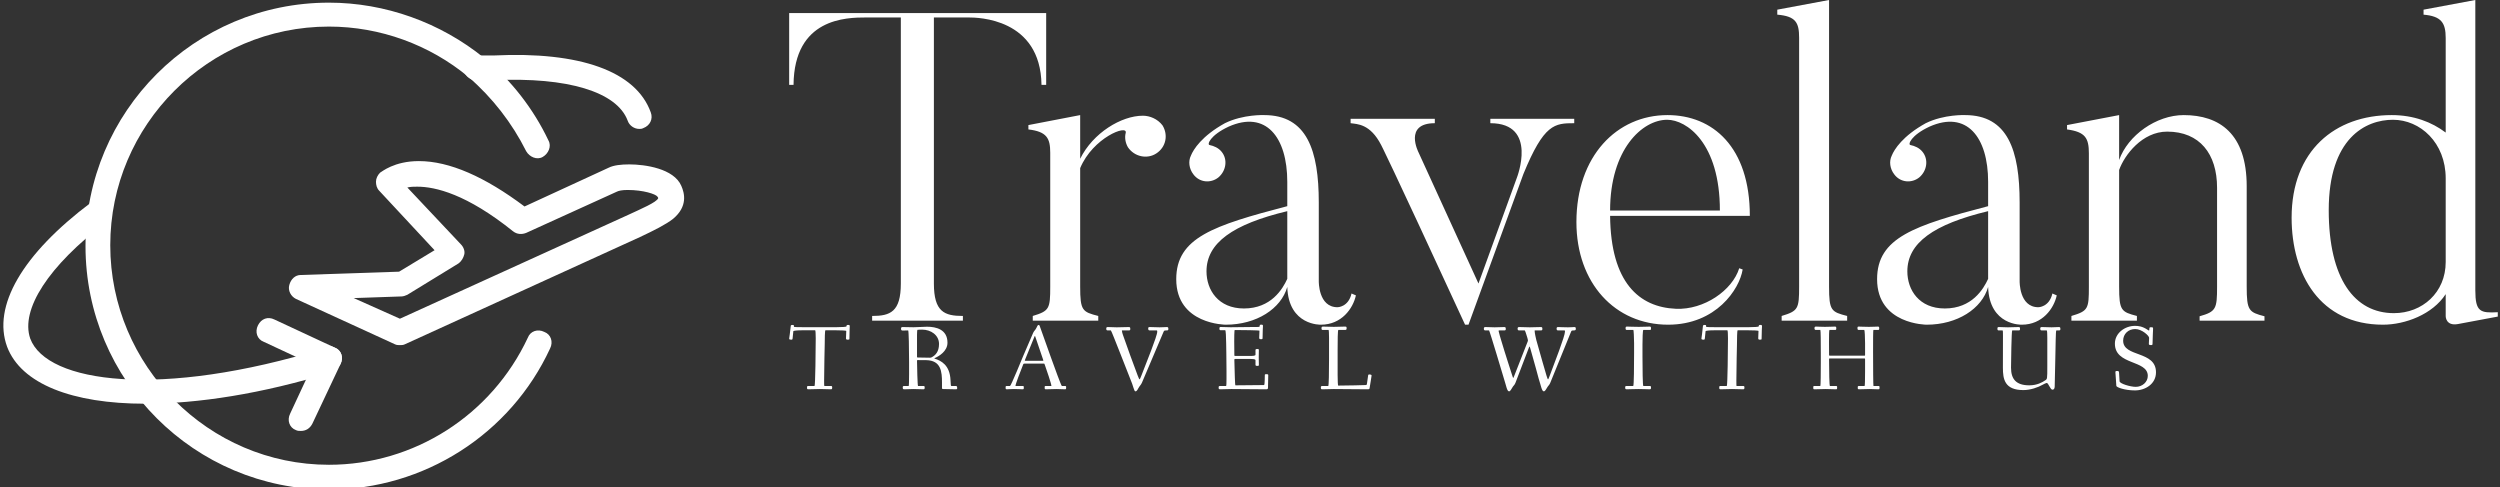 <svg data-v-423bf9ae="" xmlns="http://www.w3.org/2000/svg" viewBox="0 0 462 90" class="iconLeftSlogan"><rect x="0" y="0" width="462" height="90" fill="#333333" stroke="none"/><!----><!----><!----><g data-v-423bf9ae="" id="54b2ac25-c7df-4a61-9c78-c40aa37b089b" fill="white" transform="matrix(5.764,0,0,5.764,144.282,-0.058)"><path d="M0.27 0.43L0.27 2.73L0.41 2.73C0.43 0.59 2.10 0.57 2.74 0.57L3.85 0.57L3.85 9.10C3.85 10.01 3.51 10.14 2.93 10.14L2.93 10.29L5.84 10.29L5.84 10.14C5.25 10.14 4.91 10.01 4.91 9.10L4.91 0.57L6.02 0.57C6.31 0.57 8.33 0.59 8.36 2.73L8.51 2.73L8.51 0.43ZM11.61 3.72C10.92 3.72 10.01 4.27 9.60 5.10L9.60 3.70L7.94 4.02L7.94 4.16C8.53 4.23 8.64 4.44 8.64 4.91L8.64 9.20C8.64 9.91 8.61 9.98 8.08 10.14L8.08 10.29L10.18 10.29L10.18 10.14C9.67 10.01 9.60 9.97 9.60 9.20L9.60 5.40C10.01 4.42 11.13 3.99 11.06 4.27C11.02 4.42 11.05 4.59 11.13 4.73C11.34 5.04 11.75 5.12 12.04 4.93C12.35 4.73 12.43 4.34 12.24 4.03C12.08 3.82 11.83 3.72 11.61 3.72ZM16.24 6.78C16.24 6.78 16.24 8.95 16.24 8.95C16.09 9.28 15.72 9.90 14.85 9.90C14.03 9.90 13.65 9.31 13.65 8.71C13.65 7.80 14.49 7.20 16.24 6.78ZM17.85 9.86C17.23 9.86 17.25 9.02 17.25 9.02L17.25 6.50C17.25 4.83 16.87 3.70 15.50 3.70C15.50 3.70 14.83 3.67 14.24 3.96C13.50 4.37 13.23 4.80 13.15 5.00C13.06 5.18 13.09 5.42 13.23 5.60C13.43 5.87 13.79 5.89 14.03 5.70C14.28 5.49 14.34 5.12 14.13 4.87C14.03 4.75 13.89 4.69 13.75 4.66C13.66 4.65 13.76 4.35 14.36 4.07C15.55 3.54 16.24 4.40 16.24 5.84L16.24 6.62C13.87 7.24 12.68 7.63 12.68 8.96C12.68 10.42 14.27 10.42 14.27 10.42C15.25 10.42 16.04 9.91 16.24 9.21C16.28 10.46 17.32 10.42 17.32 10.42C17.98 10.42 18.35 9.90 18.44 9.48L18.30 9.42C18.20 9.86 17.85 9.86 17.85 9.86ZM22.75 3.82L22.75 3.96C24.29 3.96 23.60 5.71 23.60 5.71L22.37 9.10L20.45 4.90C20.45 4.90 19.96 3.96 20.97 3.96L20.97 3.82L18.27 3.82L18.27 3.96C18.49 3.99 18.90 3.98 19.25 4.66C19.25 4.66 19.46 5.04 21.94 10.42L22.05 10.42L23.81 5.59C24.47 3.98 24.81 3.96 25.44 3.96L25.44 3.82ZM26.59 6.76C26.59 4.80 27.62 3.85 28.42 3.85C29.04 3.85 30.11 4.59 30.11 6.76ZM30.73 8.61C30.51 9.32 29.60 9.95 28.70 9.91C27.52 9.86 26.61 9.07 26.59 6.93L31.07 6.93C31.07 4.72 29.88 3.70 28.43 3.70C26.81 3.70 25.51 5.01 25.51 7.13C25.51 9.09 26.75 10.42 28.45 10.42C29.99 10.42 30.74 9.28 30.84 8.65ZM34.19 10.14C33.68 10.01 33.61 9.97 33.61 9.20L33.61 0.01L31.95 0.32L31.95 0.48C32.54 0.53 32.65 0.73 32.65 1.22L32.65 9.20C32.65 9.91 32.62 9.98 32.09 10.14L32.09 10.29L34.19 10.29L34.19 10.14ZM38.71 6.78C38.71 6.78 38.71 8.95 38.71 8.95C38.56 9.28 38.19 9.90 37.32 9.90C36.50 9.90 36.12 9.31 36.12 8.71C36.12 7.80 36.96 7.20 38.71 6.78ZM40.32 9.86C39.70 9.86 39.72 9.02 39.72 9.02L39.72 6.50C39.72 4.83 39.34 3.70 37.97 3.70C37.97 3.70 37.30 3.67 36.71 3.96C35.97 4.37 35.70 4.80 35.62 5.00C35.53 5.18 35.56 5.42 35.70 5.60C35.90 5.87 36.26 5.89 36.50 5.70C36.75 5.49 36.81 5.12 36.60 4.87C36.50 4.75 36.36 4.69 36.22 4.66C36.13 4.65 36.23 4.35 36.83 4.07C38.02 3.54 38.71 4.40 38.71 5.84L38.71 6.62C36.34 7.24 35.15 7.63 35.15 8.96C35.15 10.42 36.74 10.42 36.74 10.42C37.72 10.42 38.51 9.91 38.71 9.21C38.75 10.46 39.79 10.42 39.79 10.42C40.45 10.42 40.82 9.90 40.91 9.48L40.77 9.42C40.67 9.86 40.32 9.86 40.32 9.86ZM47.57 10.15C47.07 10.02 47.00 9.97 47.00 9.20L47.00 5.98C47.00 4.30 46.13 3.70 44.98 3.70C44.10 3.70 43.19 4.35 42.91 5.14L42.91 3.70L41.24 4.02L41.24 4.16C41.83 4.24 41.94 4.44 41.94 4.93L41.94 9.20C41.94 9.91 41.92 9.98 41.38 10.14L41.38 10.29L43.48 10.29L43.48 10.14C42.98 10.01 42.91 9.97 42.91 9.20L42.91 5.46C43.08 4.98 43.65 4.23 44.45 4.23C45.49 4.23 46.05 4.94 46.05 6.03L46.05 9.20C46.05 9.91 46.02 10.00 45.49 10.15L45.49 10.29L47.57 10.29L47.57 10.15ZM53.38 8.41C53.38 9.39 52.63 10.05 51.72 10.05C50.46 10.05 49.63 8.95 49.63 6.75C49.63 4.44 50.81 3.85 51.69 3.85C52.56 3.85 53.38 4.58 53.38 5.73ZM55.05 10.02C54.49 10.05 54.33 10.01 54.33 9.32L54.33 0.01L52.67 0.32L52.67 0.48C53.24 0.53 53.38 0.74 53.38 1.23L53.38 4.26C52.93 3.92 52.35 3.70 51.65 3.70C49.83 3.70 48.44 4.84 48.44 6.99C48.44 8.81 49.35 10.42 51.37 10.42C52.08 10.42 52.96 10.09 53.38 9.44L53.38 10.15C53.38 10.15 53.38 10.47 53.77 10.40L55.05 10.16Z"></path></g><!----><g data-v-423bf9ae="" id="8c915fa3-09b2-478c-8d63-0ab2543e44ca" transform="matrix(1.525,0,0,1.525,-15.461,-33.822)" stroke="none" fill="white"><switch><g><path d="M50 81.5c-16.3 0-29.5-13.2-29.5-29.5S33.7 22.5 50 22.5c6.8 0 13.5 2.4 18.8 6.7 3.3 2.7 6 6.2 7.8 10 .4.7 0 1.6-.7 2-.7.4-1.6 0-2-.7-1.7-3.4-4.1-6.5-7-9-4.7-3.9-10.7-6.1-16.9-6.1-14.6 0-26.5 11.9-26.5 26.5S35.4 78.5 50 78.5c10.3 0 19.7-6 24.1-15.4.3-.8 1.2-1.1 2-.7.8.3 1.1 1.2.7 2C72 74.8 61.5 81.5 50 81.5z"></path><path d="M27.7 71.1c-8.8 0-15-2.4-16.7-6.9-1.8-4.9 1.8-11.2 10.2-17.5.7-.5 1.6-.4 2.1.3s.4 1.6-.3 2.1c-7 5.3-10.4 10.6-9.2 14.1 2 5.4 15.8 7.3 35.6 1.2.8-.2 1.6.2 1.9 1 .2.8-.2 1.6-1 1.9-8.4 2.6-16.2 3.8-22.6 3.8zM87.6 37.8c-.6 0-1.2-.4-1.4-1-1.3-3.5-7.3-5.3-16.1-4.9h-2.3c-.8 0-1.5-.7-1.5-1.5s.7-1.5 1.5-1.5H70c10.4-.5 17.2 1.9 19 6.9.3.8-.1 1.6-.9 1.9-.2.1-.3.1-.5.1z"></path><path d="M50 67.1c-.2 0-.4 0-.6-.1l-7.3-3.4c-.8-.3-1.1-1.2-.7-2 .4-.8 1.2-1.1 2-.7l7.3 3.4c.8.3 1.1 1.2.7 2-.3.5-.8.8-1.4.8z"></path><path d="M46.6 74.4c-.2 0-.4 0-.6-.1-.8-.3-1.1-1.2-.7-2l3.4-7.3c.4-.8 1.2-1.1 2-.7.8.3 1.1 1.2.7 2L48 73.5c-.3.6-.8.9-1.4.9z"></path><g><path d="M58.6 64c-.2 0-.4 0-.6-.1l-12-5.5c-.6-.3-1-1-.8-1.7s.7-1.2 1.4-1.2l11.9-.4 4.3-2.6-6.7-7.2c-.3-.3-.4-.7-.4-1.1 0-.4.2-.8.5-1.1.2-.1 1.7-1.4 4.7-1.4 3.7 0 8 1.9 12.8 5.5l10.2-4.7c.6-.3 1.5-.4 2.5-.4 1.9 0 5.4.5 6.3 2.6.4.9.8 2.5-1 4-.9.7-2.3 1.4-4 2.2l-28.5 13c-.2.1-.4.1-.6.1zM53 58.3l5.6 2.5 27.7-12.6c1.5-.7 3.4-1.5 3.6-2 0 0 0-.1-.1-.2-.2-.3-1.7-.8-3.6-.8-.7 0-1.1.1-1.3.2l-11 5c-.5.2-1.1.2-1.6-.2-5.6-4.5-9.4-5.4-11.6-5.4-.4 0-.8 0-1.2.1l6.5 6.9c.3.3.5.8.4 1.2-.1.4-.3.8-.7 1.1l-6.2 3.8c-.2.1-.5.2-.7.2l-5.8.2z"></path></g></g></switch></g><!----><g data-v-423bf9ae="" id="fb5ecfe2-e8b8-4440-9408-efb702a7fa5c" fill="white" transform="matrix(1.221,0,0,1.221,145.533,56.459)"><path d="M0.25 5.01C0.25 5.17 0.43 5.17 0.56 5.17C0.71 5.17 0.76 5.15 0.77 4.97L0.88 3.89C0.90 3.81 1.44 3.75 2.20 3.75L4.19 3.75C4.24 3.75 4.27 4.35 4.27 4.97C4.27 6.43 4.21 12.18 4.09 12.18L3.22 12.18C3.00 12.18 2.95 12.19 2.95 12.39C2.95 12.63 2.97 12.68 3.16 12.68C3.49 12.68 4.47 12.64 4.89 12.64C5.31 12.64 6.24 12.68 6.57 12.68C6.73 12.68 6.76 12.61 6.76 12.40C6.76 12.24 6.73 12.18 6.57 12.18L5.57 12.18C5.54 12.18 5.54 11.76 5.54 11.31C5.54 9.56 5.63 5.96 5.63 5.92C5.64 5.18 5.64 3.75 5.74 3.75L7.35 3.75C8.06 3.75 8.89 3.78 8.89 3.85C8.89 3.99 8.85 4.90 8.85 4.97C8.85 5.12 8.92 5.17 9.10 5.17C9.30 5.17 9.37 5.17 9.37 5.03C9.37 3.93 9.42 3.40 9.42 3.14C9.42 2.94 9.34 2.94 9.14 2.94C8.99 2.94 8.93 2.98 8.92 3.16C8.92 3.23 8.27 3.28 7.43 3.28L2.44 3.28C1.78 3.28 0.97 3.28 0.97 3.21L0.97 3.07C0.97 2.94 0.84 2.94 0.74 2.94C0.52 2.94 0.49 3.00 0.48 3.19C0.42 3.89 0.25 4.97 0.25 5.01ZM17.18 3.51C17.18 3.72 17.25 3.79 17.44 3.79L18.26 3.77C18.35 3.77 18.40 6.61 18.40 8.55L18.40 10.42C18.40 11.30 18.38 12.18 18.34 12.18L17.74 12.18C17.51 12.18 17.44 12.19 17.44 12.39C17.44 12.63 17.49 12.68 17.68 12.68C17.81 12.68 18.63 12.64 19.05 12.64C19.47 12.64 20.24 12.68 20.57 12.68C20.73 12.68 20.76 12.61 20.76 12.40C20.76 12.24 20.73 12.18 20.57 12.18L19.75 12.18C19.68 12.18 19.60 9.18 19.60 8.37C19.60 8.30 19.60 8.26 19.71 8.26C20.10 8.26 20.71 8.27 21 8.27C23.24 8.32 23.38 10.00 23.38 11.68L23.38 12.49C23.38 12.61 23.44 12.64 23.53 12.64C23.53 12.64 24.98 12.68 25.45 12.68C25.62 12.68 25.68 12.64 25.68 12.53C25.68 12.24 25.62 12.18 25.47 12.18L24.82 12.18C24.72 12.18 24.70 12.14 24.67 11.31C24.58 8.99 23.21 8.34 22.30 8.05C22.16 8.01 22.19 8.01 22.30 7.95C22.89 7.69 24.21 6.94 24.21 5.63C24.21 3.63 22.51 3.21 21.11 3.21C20.79 3.21 19.50 3.29 19.08 3.29C18.66 3.29 17.68 3.26 17.46 3.26C17.28 3.26 17.18 3.28 17.18 3.51ZM19.60 7.80L19.60 4.40C19.60 4.05 19.63 3.68 19.67 3.68C19.88 3.65 20.16 3.65 20.38 3.65C21.69 3.65 22.93 4.47 22.93 5.82C22.93 6.99 22.39 7.57 21.73 7.88C21.69 7.90 21.64 7.90 21.57 7.90C21.10 7.88 20.38 7.88 19.78 7.87C19.61 7.87 19.60 7.85 19.60 7.80ZM33.01 12.39C33.01 12.63 33.01 12.68 33.21 12.68C33.38 12.68 33.70 12.64 34.27 12.64C34.89 12.64 35.43 12.68 35.59 12.68C35.76 12.68 35.76 12.61 35.76 12.40C35.76 12.24 35.76 12.18 35.59 12.18L34.51 12.18C34.51 12.18 34.50 12.18 34.50 12.17C34.51 11.87 35.28 9.90 35.63 9.02C35.70 8.83 35.71 8.79 35.92 8.79L38.75 8.79C38.89 8.79 38.89 8.81 38.96 9.03C39.23 9.77 39.94 11.89 39.94 12.17C39.94 12.18 39.93 12.18 39.93 12.18L39.16 12.18C38.93 12.18 38.92 12.19 38.92 12.39C38.92 12.63 38.93 12.68 39.10 12.68C39.42 12.68 40.29 12.64 40.71 12.64C41.13 12.64 41.80 12.68 42.01 12.68C42.15 12.68 42.17 12.61 42.17 12.40C42.17 12.24 42.15 12.18 42.01 12.18L41.52 12.18C41.43 12.18 40.40 9.34 39.84 7.78L38.16 3.07C38.15 3.00 38.08 2.94 38.00 2.94C37.87 2.94 37.77 3.16 37.69 3.35C37.53 3.71 37.30 3.84 37.18 4.13L35.70 7.57C35.52 8.01 33.81 12.18 33.68 12.18L33.26 12.18C33.04 12.18 33.01 12.19 33.01 12.39ZM35.91 8.33C35.91 8.30 35.94 8.23 35.98 8.13L37.35 4.77C37.39 4.66 37.42 4.61 37.45 4.61C37.46 4.61 37.48 4.63 37.52 4.77L38.68 8.18C38.71 8.25 38.72 8.29 38.72 8.32C38.72 8.36 38.70 8.37 38.60 8.37L36.09 8.37C35.91 8.37 35.91 8.34 35.91 8.33ZM48.24 3.51C48.24 3.75 48.34 3.77 48.51 3.77L48.94 3.77C49.03 3.77 51.81 10.99 51.86 11.07C52.35 12.18 52.44 12.99 52.65 12.99C52.92 12.99 52.98 12.67 53.26 12.26C53.41 12.04 53.49 12.01 53.65 11.66L56.88 4.06C56.99 3.81 56.98 3.77 57.34 3.77C57.57 3.77 57.64 3.75 57.64 3.56C57.64 3.32 57.60 3.26 57.40 3.26C57.26 3.26 56.73 3.30 56.31 3.30C55.89 3.30 55.06 3.26 54.84 3.26C54.64 3.26 54.59 3.29 54.59 3.51C54.59 3.75 54.71 3.77 54.88 3.77L55.87 3.77C55.94 3.77 55.96 3.81 55.96 3.95C55.96 4.63 54.28 8.72 53.55 10.63C53.41 10.99 53.33 11.17 53.28 11.17C53.24 11.17 53.14 10.98 53.00 10.60C52.43 9.10 51.30 6.01 50.78 4.49C50.69 4.27 50.61 3.93 50.61 3.79L50.61 3.77L51.59 3.77C51.81 3.77 51.88 3.75 51.88 3.56C51.88 3.32 51.84 3.26 51.65 3.26C51.32 3.26 50.25 3.30 49.83 3.30C49.41 3.30 48.69 3.26 48.51 3.26C48.33 3.26 48.24 3.28 48.24 3.51ZM65.25 12.39C65.25 12.63 65.28 12.68 65.48 12.68C65.80 12.68 66.77 12.64 67.19 12.64C67.61 12.64 72.11 12.68 72.44 12.68C72.56 12.68 72.72 12.66 72.72 12.49C72.72 12.07 72.76 11.23 72.76 10.53C72.76 10.39 72.60 10.39 72.48 10.39C72.37 10.39 72.24 10.39 72.24 10.51C72.23 11.06 72.23 11.41 72.20 11.76C72.17 12.01 72.17 12.04 72.07 12.04C71.92 12.04 69.29 12.08 67.79 12.08C67.72 12.08 67.68 10.11 67.63 8.26C67.63 8.06 67.68 8.09 67.82 8.09L70.10 8.09C70.80 8.09 70.83 8.20 70.83 8.30L70.83 9.00C70.83 9.14 71.01 9.14 71.12 9.14C71.22 9.14 71.34 9.13 71.34 9.02C71.34 8.83 71.32 8.33 71.32 7.83C71.32 7.32 71.34 6.83 71.34 6.71C71.34 6.59 71.20 6.58 71.11 6.58C70.99 6.58 70.83 6.59 70.83 6.72L70.83 7.45C70.83 7.62 70.38 7.63 70.10 7.63L67.76 7.63C67.65 7.63 67.63 7.63 67.63 7.45C67.62 6.75 67.61 6.06 67.61 5.46C67.61 5.12 67.61 3.71 67.69 3.71C68.92 3.71 71.43 3.75 71.43 3.81C71.43 3.99 71.39 4.83 71.39 4.89C71.39 5.04 71.46 5.10 71.64 5.10C71.83 5.10 71.90 5.08 71.90 4.94C71.90 3.85 71.96 3.36 71.96 3.09C71.96 2.91 71.88 2.90 71.68 2.90C71.48 2.90 71.48 2.95 71.46 3.11C71.44 3.25 71.51 3.25 70.60 3.25C69.99 3.25 67.84 3.29 67.07 3.29C66.58 3.29 65.65 3.25 65.55 3.25C65.42 3.25 65.37 3.30 65.37 3.49C65.37 3.72 65.44 3.74 65.60 3.74L66.26 3.74C66.32 3.74 66.39 4.79 66.39 5.71C66.39 5.80 66.44 8.27 66.44 9.83L66.44 11.17C66.44 11.84 66.42 12.18 66.39 12.18L65.53 12.18C65.31 12.18 65.25 12.21 65.25 12.39ZM80.72 12.39C80.72 12.63 80.75 12.68 80.95 12.68C81.27 12.68 82.24 12.64 82.66 12.64C83.08 12.64 87.43 12.68 87.75 12.68C88.02 12.68 88.09 12.66 88.10 12.49C88.16 12.08 88.40 10.72 88.40 10.60C88.40 10.47 88.24 10.44 88.07 10.43C87.98 10.42 87.89 10.46 87.88 10.56L87.71 11.76C87.67 12.05 87.65 12.03 87.43 12.04C87.28 12.05 84.77 12.12 83.34 12.12C83.30 12.12 83.26 11.38 83.26 10.54L83.26 6.66C83.26 5.40 83.27 3.70 83.37 3.70L84.35 3.70C84.59 3.70 84.62 3.63 84.62 3.44C84.62 3.23 84.60 3.19 84.36 3.19C84.04 3.19 83.10 3.23 82.68 3.23C82.26 3.23 81.33 3.19 81.10 3.19C80.88 3.19 80.82 3.22 80.82 3.44C80.82 3.65 80.86 3.70 81.06 3.70L81.89 3.70C81.93 3.70 81.96 4.23 81.96 4.90L81.96 8.13C81.96 10.07 81.93 12.18 81.84 12.18L81.00 12.18C80.78 12.18 80.72 12.21 80.72 12.39ZM105.39 3.51C105.39 3.75 105.50 3.77 105.67 3.77L106.18 3.77C106.26 3.77 108.40 10.99 108.43 11.07C108.78 12.14 108.89 12.99 109.20 12.99C109.42 12.99 109.52 12.67 109.80 12.26C109.96 12.05 110.05 12.01 110.19 11.66L112.18 6.45C112.25 6.29 112.28 6.20 112.31 6.20C112.34 6.20 112.36 6.29 112.41 6.45C113.01 8.51 113.68 11.03 113.69 11.07C114.04 12.14 114.16 12.99 114.46 12.99C114.69 12.99 114.79 12.67 115.07 12.26C115.22 12.05 115.32 12.01 115.46 11.66L118.55 4.06C118.65 3.81 118.65 3.77 119.01 3.77C119.25 3.77 119.31 3.71 119.31 3.53C119.31 3.32 119.27 3.26 119.07 3.26C118.93 3.26 118.62 3.30 118.12 3.30C117.38 3.30 116.87 3.26 116.68 3.26C116.49 3.26 116.40 3.28 116.40 3.51C116.40 3.75 116.51 3.77 116.68 3.77L117.59 3.77C117.66 3.77 117.67 3.81 117.67 3.95C117.67 4.63 116.07 8.72 115.36 10.63C115.22 10.99 115.15 11.17 115.11 11.17C115.05 11.17 115.00 10.99 114.87 10.60C114.79 10.30 113.86 7.18 113.33 5.22C113.29 5.05 113.08 4.17 113.08 3.85C113.08 3.81 113.08 3.79 113.09 3.77L113.97 3.77C114.16 3.77 114.25 3.75 114.25 3.56C114.25 3.32 114.21 3.26 114.02 3.26C113.69 3.26 112.76 3.30 112.34 3.30C111.92 3.30 111.01 3.26 110.78 3.26C110.60 3.26 110.50 3.28 110.50 3.51C110.50 3.75 110.61 3.77 110.78 3.77L111.58 3.77C111.62 3.77 111.80 4.27 111.96 4.83C112.01 5.05 112.06 5.15 112.06 5.25C112.06 5.31 112.06 5.38 112.01 5.49L110.01 10.60C109.91 10.82 109.89 10.95 109.84 10.95C109.80 10.95 109.77 10.84 109.69 10.60C109.61 10.32 108.60 7.27 108.00 5.22C107.95 5.08 107.63 3.96 107.62 3.85C107.63 3.77 107.67 3.77 107.72 3.77L108.42 3.77C108.64 3.77 108.71 3.75 108.71 3.56C108.71 3.32 108.67 3.26 108.47 3.26C108.15 3.26 107.44 3.30 107.02 3.30C106.60 3.30 105.90 3.26 105.67 3.26C105.49 3.26 105.39 3.28 105.39 3.51ZM126.78 12.39C126.78 12.63 126.83 12.68 127.02 12.68C127.34 12.68 128.10 12.64 128.81 12.64C129.47 12.64 130.27 12.68 130.49 12.68C130.66 12.68 130.69 12.61 130.69 12.40C130.69 12.24 130.66 12.18 130.49 12.18L129.53 12.18C129.43 12.18 129.40 9.55 129.40 7.76L129.40 5.87C129.40 5.14 129.43 3.70 129.53 3.70L130.44 3.70C130.66 3.70 130.69 3.68 130.69 3.49C130.69 3.25 130.66 3.19 130.49 3.19C130.17 3.19 129.50 3.23 128.84 3.23C128.03 3.23 127.32 3.19 127.09 3.19C126.91 3.19 126.84 3.21 126.84 3.44C126.84 3.68 126.92 3.70 127.09 3.70L128.02 3.70C128.06 3.70 128.13 4.79 128.13 5.71L128.13 7.08C128.13 8.92 128.11 12.18 128.00 12.18L127.08 12.18C126.85 12.18 126.78 12.19 126.78 12.39ZM138.32 5.01C138.32 5.17 138.50 5.17 138.63 5.17C138.78 5.17 138.82 5.15 138.84 4.97L138.95 3.89C138.96 3.81 139.51 3.75 140.27 3.75L142.25 3.75C142.31 3.75 142.34 4.35 142.34 4.97C142.34 6.43 142.28 12.18 142.16 12.18L141.29 12.18C141.06 12.18 141.02 12.19 141.02 12.39C141.02 12.63 141.04 12.68 141.23 12.68C141.55 12.68 142.53 12.64 142.95 12.64C143.37 12.64 144.31 12.68 144.63 12.68C144.80 12.68 144.83 12.61 144.83 12.40C144.83 12.24 144.80 12.18 144.63 12.18L143.64 12.18C143.61 12.18 143.61 11.76 143.61 11.31C143.61 9.56 143.70 5.96 143.70 5.92C143.71 5.18 143.71 3.75 143.81 3.75L145.42 3.75C146.13 3.75 146.96 3.78 146.96 3.85C146.96 3.99 146.92 4.90 146.92 4.97C146.92 5.12 146.99 5.17 147.17 5.17C147.36 5.17 147.43 5.17 147.43 5.03C147.43 3.93 147.49 3.40 147.49 3.14C147.49 2.94 147.41 2.94 147.21 2.94C147.06 2.94 147.00 2.98 146.99 3.16C146.99 3.23 146.34 3.28 145.50 3.28L140.50 3.28C139.85 3.28 139.03 3.28 139.03 3.21L139.03 3.07C139.03 2.94 138.91 2.94 138.81 2.94C138.59 2.94 138.56 3.00 138.54 3.19C138.49 3.89 138.32 4.97 138.32 5.01ZM155.25 12.39C155.25 12.63 155.25 12.68 155.44 12.68C155.76 12.68 156.70 12.64 157.12 12.64C157.54 12.64 158.37 12.68 158.69 12.68C158.86 12.68 158.86 12.61 158.86 12.40C158.86 12.24 158.86 12.18 158.69 12.18L157.77 12.18C157.68 12.18 157.64 9.93 157.64 8.20C157.64 8.01 157.64 8.01 157.77 8.01L163.00 8.01C163.07 8.01 163.09 8.01 163.09 8.18L163.09 9.91C163.09 11.05 163.07 12.18 163.02 12.18L162.25 12.18C162.02 12.18 161.98 12.19 161.98 12.39C161.98 12.63 161.99 12.68 162.19 12.68C162.51 12.68 163.35 12.64 163.77 12.64C164.19 12.64 164.78 12.68 165.10 12.68C165.27 12.68 165.28 12.61 165.28 12.40C165.28 12.24 165.27 12.18 165.10 12.18L164.36 12.18C164.32 12.18 164.30 9.27 164.30 7.04C164.30 5.40 164.30 3.70 164.35 3.70L164.96 3.70C165.19 3.70 165.23 3.68 165.23 3.49C165.23 3.25 165.21 3.19 165.02 3.19C164.88 3.19 164.25 3.23 163.66 3.23C162.99 3.23 162.39 3.19 162.16 3.19C161.97 3.19 161.94 3.22 161.94 3.44C161.94 3.67 162.01 3.70 162.18 3.70L162.97 3.70C163.03 3.70 163.09 4.79 163.09 5.71L163.09 7.42C163.09 7.59 163.09 7.59 162.92 7.59L157.81 7.59C157.64 7.59 157.64 7.59 157.64 7.38C157.64 6.96 157.63 6.23 157.63 5.53C157.63 4.66 157.64 3.70 157.70 3.70L158.47 3.70C158.69 3.70 158.73 3.68 158.73 3.49C158.73 3.25 158.72 3.19 158.52 3.19C158.20 3.19 157.61 3.23 157.01 3.23C156.42 3.23 155.93 3.19 155.71 3.19C155.53 3.19 155.43 3.21 155.43 3.44C155.43 3.68 155.54 3.70 155.71 3.70L156.32 3.70C156.38 3.70 156.39 5.59 156.39 7.18L156.39 8.61C156.39 10.08 156.38 12.18 156.31 12.18L155.50 12.18C155.27 12.18 155.25 12.19 155.25 12.39ZM183.12 3.51C183.12 3.75 183.20 3.77 183.37 3.77L183.90 3.77C183.96 3.77 183.96 4.12 183.96 4.55C183.96 5.66 183.95 8.96 183.95 9.42C183.95 11.13 184.20 12.80 187.05 12.80C188.13 12.80 189.29 12.38 189.95 12.00C190.20 11.86 190.50 11.72 190.58 11.72C190.85 11.72 191.11 12.74 191.45 12.74C191.77 12.74 191.79 12.35 191.79 12.25C191.79 11.96 191.84 10.08 191.88 8.16C191.94 6.12 191.93 3.77 192.04 3.77L192.36 3.77C192.58 3.77 192.65 3.75 192.65 3.56C192.65 3.32 192.61 3.26 192.42 3.26C192.28 3.26 191.74 3.30 191.32 3.30C190.90 3.30 190.11 3.26 189.88 3.26C189.70 3.26 189.60 3.28 189.60 3.51C189.60 3.75 189.71 3.77 189.88 3.77L190.58 3.77C190.65 3.77 190.67 4.30 190.67 4.87L190.67 9.14C190.67 11.19 190.67 11.12 190.33 11.34C189.94 11.61 189.13 12.08 187.95 12.08C185.98 12.08 185.18 11.17 185.18 9.41C185.18 8.82 185.25 3.77 185.36 3.77L186.27 3.77C186.49 3.77 186.54 3.75 186.54 3.56C186.54 3.32 186.52 3.26 186.33 3.26C186.00 3.26 185.12 3.30 184.70 3.30C184.28 3.30 183.60 3.26 183.37 3.26C183.19 3.26 183.12 3.28 183.12 3.51ZM200.90 5.77C200.90 9.07 205.88 8.20 205.88 10.65C205.88 11.59 205.04 12.31 204.06 12.31C203.24 12.31 201.64 11.83 201.61 11.47L201.53 10.15C201.52 9.97 201.45 9.91 201.26 9.91L201.19 9.91C200.98 9.91 200.98 10.00 200.98 10.12C200.98 10.32 201.10 11.66 201.12 12.17C201.14 12.38 202.40 12.85 203.94 12.85C205.51 12.85 207.12 11.87 207.12 10.11C207.12 6.79 202.15 7.87 202.15 5.32C202.15 4.31 202.93 3.56 203.97 3.56C204.99 3.56 206.08 4.58 206.08 4.89C206.08 5.01 206.04 5.73 206.04 5.78C206.04 5.92 206.08 5.99 206.35 5.99C206.58 5.99 206.60 5.94 206.60 5.75C206.60 5.04 206.68 3.68 206.68 3.53C206.68 3.30 206.64 3.29 206.37 3.29C206.15 3.29 206.14 3.32 206.12 3.53C206.12 3.61 206.11 3.78 206.07 3.78C206.01 3.78 205.93 3.74 205.86 3.68C205.06 3.14 204.44 3.08 203.94 3.08C202.41 3.08 200.90 4.17 200.90 5.77Z"></path></g></svg>